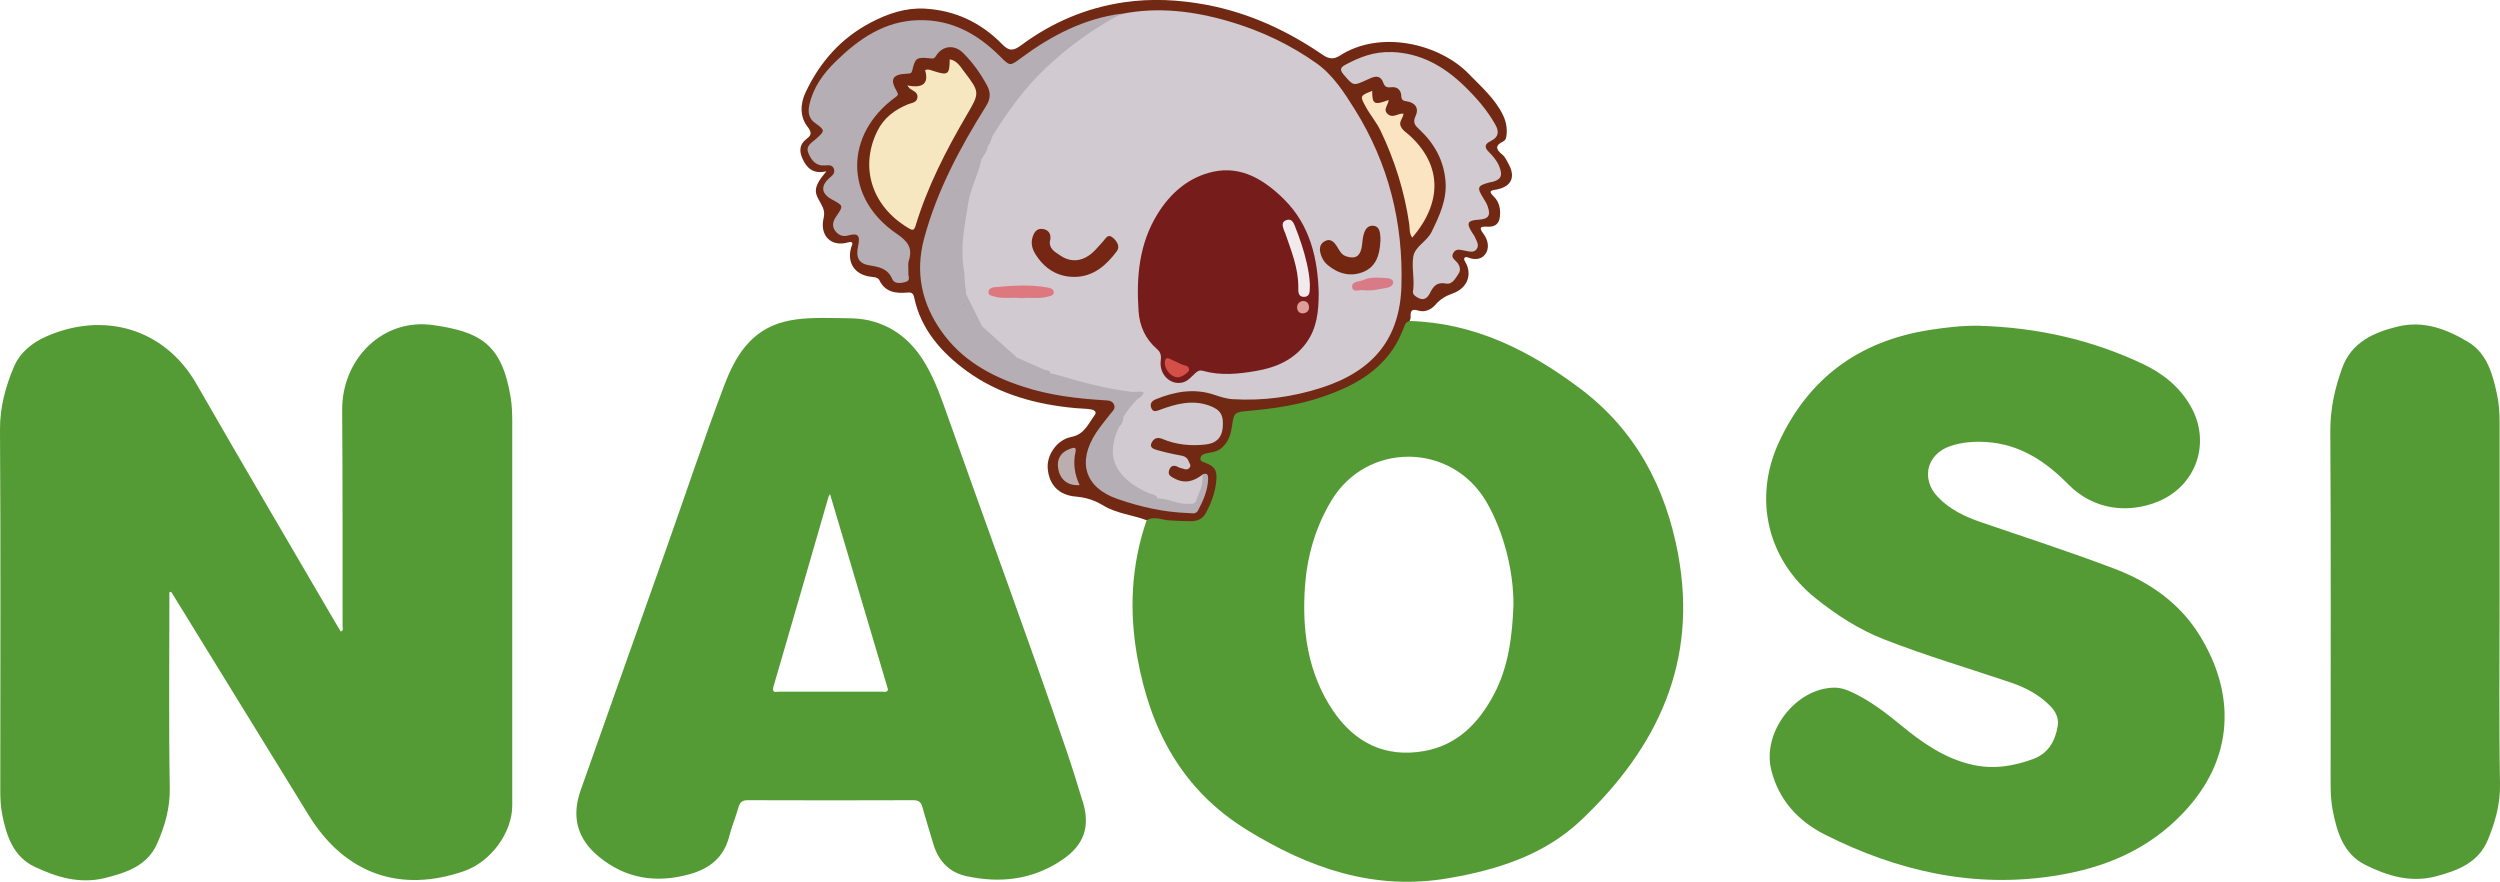 <?xml version="1.0" encoding="UTF-8"?><svg xmlns="http://www.w3.org/2000/svg" viewBox="0 0 249 87.83"><g id="a"><path d="M140.39,31.96c-.64,1.28-1.12,2.61-2.05,3.76-1.06,1.31-2.45,2.09-3.85,2.88-2.72,1.53-5.75,1.98-8.77,2.4-.68.09-1.37.13-2.05.15-.53.02-.59.32-.66.76-.13.9-.05,1.85-.82,2.58-.52.49-1.01.93-1.79.85-.26-.02-.54.02-.73.35.32.33.81.05,1.14.33.71.59.74,1.38.59,2.14-.19,1.03-.52,2.02-1,2.96-.38.75-.97,1.06-1.81,1.06-1.47,0-2.91-.28-4.37-.36-1.43-.54-3.02-.67-4.33-1.47-.87-.53-1.72-.8-2.73-.89-1.73-.14-2.69-1.2-2.81-2.83-.1-1.3.91-2.83,2.35-3.11,1.31-.25,1.69-1.31,2.32-2.16.29-.38-.1-.54-.38-.59-.5-.08-1.02-.07-1.52-.12-3.9-.36-7.62-1.36-10.8-3.67-2.52-1.83-4.59-4.14-5.27-7.35-.09-.44-.29-.53-.67-.49-1.16.1-2.21-.02-2.8-1.24-.15-.3-.56-.3-.89-.34-1.59-.21-2.37-1.43-1.9-2.96.05-.17.2-.33.02-.48-.06-.05-.22,0-.33.02-1.67.49-2.86-.63-2.45-2.41.14-.62,0-.96-.29-1.49-.56-1-.91-1.45.57-3.18-1.29.31-1.96-.3-2.39-1.27-.32-.73-.31-1.39.38-1.93.45-.35.64-.58.14-1.22-.78-1-.75-2.29-.21-3.43,1.42-3.01,3.51-5.4,6.51-6.97,1.7-.89,3.45-1.48,5.37-1.38,3.02.17,5.6,1.39,7.7,3.54.7.72,1.12.68,1.91.1,3.04-2.26,6.44-3.71,10.21-4.27,2.78-.41,5.53-.26,8.29.26,4.23.81,8.02,2.57,11.55,4.99.52.36,1.04.47,1.63.09,4.08-2.66,9.98-1.2,12.88,1.78,1.25,1.29,2.62,2.47,3.42,4.12.29.6.42,1.24.36,1.91-.03.28-.07.57-.33.7-.84.4-.76.79-.1,1.32.29.23.45.62.64.96.69,1.28.27,2.2-1.16,2.51-.44.1-1.03.04-.3.74.54.52.69,1.33.56,2.1-.1.62-.53.9-1.16.87-.55-.02-1.06-.07-.45.72.4.52.59,1.26.28,1.85-.36.68-1.08.79-1.81.5-.15-.06-.31-.08-.39.08-.04.08.02.23.08.32.76,1.25.26,2.66-1.26,3.19-.68.24-1.22.57-1.68,1.1-.44.51-1.07.79-1.7.6-.77-.24-.8.11-.78.67,0,.11-.06.23-.09.35Z" style="fill:#712914; stroke-width:0px;"/><path d="M111.69,1.39c3.68-.74,7.28-.28,10.82.77,3.09.91,5.98,2.28,8.61,4.14,1.66,1.18,2.75,2.9,3.82,4.6,3.36,5.39,4.84,11.29,4.64,17.63-.16,5.12-2.73,8.4-7.94,10.08-2.87.93-5.83,1.33-8.85,1.15-.67-.04-1.28-.25-1.91-.46-1.99-.65-3.9-.29-5.77.47-.36.15-.61.42-.45.85.19.49.53.32.89.19,1.59-.59,3.21-1.02,4.9-.41,1.12.41,1.45.94,1.33,2.22-.09.96-.62,1.53-1.69,1.65-1.48.17-2.94.03-4.31-.55-.59-.25-.9.02-1.09.4-.23.47.25.62.57.71.78.22,1.57.4,2.36.54.4.07.65.23.79.61.08.22.28.41.03.65-.18.18-.38.13-.58.06-.17-.06-.36-.08-.51-.17-.45-.25-.77-.13-.91.33-.15.49.21.63.58.83,1.03.52,1.9.25,2.74-.4.06-.01.15-.02.16,0,.31.79-.4,2.64-1.18,3.11-.25.05-.49.04-.74.04-.91-.13-1.79-.38-2.67-.63-1.09-.53-2.24-.93-3.17-1.77-1.24-1.12-1.87-2.43-1.41-4.12.11-.53.28-1.04.58-1.49.21-.27.32-.58.39-.91.34-.74.89-1.33,1.45-1.91.14-.11.29-.21.46-.33-.21-.09-.4,0-.59-.02-.18,0-.36,0-.54,0-2.57-.31-5.07-.95-7.52-1.77-.09-.02-.17-.06-.26-.1-.23-.12-.44-.28-.7-.35-.99-.29-1.9-.76-2.78-1.29-1.23-.96-2.44-1.93-3.5-3.09-.12-.13-.21-.27-.3-.42-.49-.99-1.04-1.94-1.4-2.99-.04-.14-.07-.28-.09-.42-.41-2.16-.38-4.32-.13-6.51.23-2.05.87-3.96,1.55-5.87.14-.69.58-1.24.83-1.88.2-.38.32-.81.55-1.18,2.49-4.55,6.15-8,10.42-10.84.77-.51,1.62-.88,2.51-1.14Z" style="fill:#d1cad1; stroke-width:0px;"/><path d="M96.2,28.93c0,.12,0,.24.01.36-.08,1.44-.08,1.46-1.71,1.48-.58,0-.85.1-.59.76.22.57.37.79.83.17.38-.5.93-.64,1.36-.08.42.55,1.09.21,1.55.56.06.12.13.23.19.35.38.72,1.11,1.24,1.2,2.15.03.35.43.37.71.43.52.11,1.05.2,1.51.5l2.88,1.27c.22.05.2.48.54.35.06,0,.12,0,.17,0,.23.42-.08.52-.37.63-.24.09-.53.05-.85.4.99-.3,1.77-.17,2.42.49.16.16.42.23.57.05.43-.53.98-.35,1.39-.14.87.44,1.88.36,2.73.78.77.38,1.36.33,1.85-.41h.54c.19.2.4.4.18.7-.55.54-1.02,1.16-1.44,1.81-.27.24-.18.62-.36.9-.24.46-.44.93-.54,1.44-.24.42-.58.68-1.09.66-.34-.01-.6.06-.59.48,0,1.39.74,2.44,1.66,3.36.42.42,1.09.24,1.63.39.92.25,1.8.62,2.73.87.93.02,1.78.46,2.69.55.24.19.48.19.72,0,.5-.08.46-.54.61-.86.31-.65.49-1.33.44-2.06.51-.25.57.1.56.45-.04,1.13-.49,2.15-1.01,3.13-.21.4-.63.26-.98.25-2.42-.08-4.75-.61-7.03-1.4-3.25-1.12-4.06-3.67-2.13-6.61.43-.65.93-1.24,1.41-1.86.22-.28.55-.52.36-.94-.18-.4-.56-.4-.92-.42-2.79-.17-5.55-.5-8.22-1.39-3.2-1.05-6.03-2.64-8.02-5.45-1.99-2.81-2.66-5.88-1.75-9.27,1.28-4.77,3.58-9.05,6.17-13.19.48-.76.46-1.39.09-2.07-.64-1.19-1.43-2.29-2.39-3.24-.87-.85-2.06-.72-2.69.32-.21.35-.42.24-.67.22-1.26-.11-1.39-.04-1.69,1.21-.08.34-.26.32-.51.33-1.45.06-1.75.53-1.04,1.74.19.33.15.41-.12.6-5.11,3.71-5.1,10.05.1,13.59,1.09.74,1.64,1.39,1.23,2.69-.12.38-.02.84-.05,1.25-.02.32.27.73-.3.88-.5.14-1.09.19-1.3-.29-.45-1.06-1.3-1.21-2.28-1.37-1.07-.17-1.37-.79-1.12-1.93.23-1.06-.02-1.32-1.02-1.04-.53.15-.96-.06-1.27-.47-.35-.47-.21-.98.1-1.42.74-1.08.75-1.07-.42-1.7-1.05-.57-1.16-1.33-.26-2.13.28-.25.59-.45.47-.88-.14-.47-.53-.4-.89-.38-.92.07-1.37-.51-1.67-1.24-.29-.71.34-1.03.74-1.38.93-.83.96-.87-.07-1.61-.67-.48-.72-1.13-.56-1.84.39-1.73,1.39-3.09,2.63-4.3,2.3-2.24,4.83-4.01,8.23-4.1,3.29-.08,5.88,1.37,8.13,3.61.98.98.97.99,2.1.15,3-2.22,6.23-3.91,9.99-4.41-2.79,1.49-5.33,3.3-7.63,5.5-2.04,1.95-3.66,4.19-5.14,6.56-.07.06-.15.11-.24.09q-.93-.26-1.36.78c.32.22.77-.14,1.05.21.02.7-.68,1.12-.73,1.8-.24.21-.55.39-.78.09-.42-.55-.62-.2-.86.14-.46.67-.77,1.42-1.15,2.13.99.21,1.66,1.99,1.01,2.76-.36.43-.84.38-1.32.15-.22-.11-.26-.4-.5-.49-.38,1.32-1.03,2.55-1.34,3.88-.24,1.03-.59,2.1.46,2.99.42.35.5.88.12,1.27.9-.18,1.9-.37,2.92-.32Z" style="fill:#b6aeb5; stroke-width:0px;"/><path d="M138.55,5.18c2.92.08,5.27,1.42,7.31,3.4,1.18,1.15,2.27,2.39,3.08,3.84.39.69.33,1.24-.45,1.62-.55.27-.74.58-.18,1.12.42.41.81.88,1.03,1.45.35.88.17,1.28-.74,1.52-.06.01-.12,0-.18.02-1.29.34-1.35.51-.67,1.6.16.25.32.51.42.79.33.92.09,1.28-.89,1.34-1.13.07-1.26.34-.64,1.31.08.13.18.24.24.38.17.4.5.84.18,1.26-.29.38-.79.2-1.19.13-.42-.07-.84-.24-1.12.23-.28.48.17.68.4.97.26.33.36.76.13,1.09-.31.44-.6,1.12-1.27.99-.89-.17-1.25.27-1.58.94-.27.55-.67.82-1.3.42-.29-.18-.47-.35-.38-.7.01-.06.02-.12.02-.18.1-1.05-.17-2.12-.01-3.14.16-1.04,1.35-1.51,1.82-2.47.8-1.63,1.56-3.25,1.39-5.12-.18-2.03-1.11-3.7-2.58-5.08-.41-.38-.72-.66-.4-1.35.37-.77-.03-1.35-.89-1.47-.37-.05-.51-.14-.53-.53-.02-.62-.44-.95-1.02-.87-.46.06-.65-.09-.78-.47-.23-.63-.67-.69-1.22-.45-.14.06-.27.12-.41.18-1.36.63-1.34.61-2.3-.51-.39-.46-.38-.7.16-.99,1.42-.77,2.88-1.32,4.53-1.26Z" style="fill:#d1cad1; stroke-width:0px;"/><path d="M90.37,8.51q2.35.46,1.77-1.52c.27-.14.52-.02.77.06,1.52.5,1.67.4,1.68-1.14.71.12,1.04.69,1.4,1.17,1.63,2.14,1.61,2.14.26,4.44-2.04,3.49-3.88,7.08-5.06,10.97-.16.51-.33.45-.67.25-3.7-2.17-4.92-6.08-3.13-9.7.64-1.3,1.73-2.11,3.04-2.65.37-.15.89-.15.95-.69.05-.53-.45-.64-.77-.89-.06-.05-.1-.13-.25-.31Z" style="fill:#f6e7c0; stroke-width:0px;"/><path d="M136.67,9.05c0,1.33.19,1.45,1.64.91-.03.5-.65.99-.03,1.45.51.37.96-.15,1.51-.09-.03.44-.49.79-.28,1.25.19.43.6.65.93.96,3.15,2.91,3.25,6.59.22,10.14-.31-.42-.24-.91-.3-1.35-.47-3.25-1.44-6.35-2.86-9.31-.4-.83-1.02-1.55-1.46-2.36-.61-1.1-.59-1.12.64-1.6Z" style="fill:#fbe4c2; stroke-width:0px;"/><path d="M107.53,48.31c-1.1.1-1.89-.48-2.11-1.51-.22-1.02.2-1.76,1.18-2.11.32-.11.64-.21.52.32-.25,1.14-.1,2.24.41,3.3Z" style="fill:#bcadae; stroke-width:0px;"/><path d="M131.34,29.35c-.01,1.7-.18,3.33-1.22,4.78-1.25,1.73-3.05,2.48-5.03,2.82-1.74.3-3.51.48-5.26-.01-.34-.1-.53,0-.78.23-.39.35-.73.8-1.29.93-1.2.28-2.32-.82-2.15-2.17.06-.48.02-.82-.38-1.17-1.14-.99-1.73-2.27-1.83-3.78-.23-3.4.05-6.71,1.91-9.7,1.3-2.09,3.11-3.64,5.5-4.17,2.86-.63,5.14.83,7.06,2.72,2.63,2.6,3.4,5.95,3.48,9.52Z" style="fill:#761c1b; stroke-width:0px;"/><path d="M96.2,28.93c-1.17.49-2.46.26-3.67.63.22-.36.84-.25.79-.84-.03-.45-.34-.67-.65-.91-.3-.23-.42-.54-.43-.94-.04-1.53.48-2.93,1.07-4.3.17-.39.36-.75.37-1.18,0-.35.05-.66.44-.82.12.24.21.49.36.7.25.36.64.28.99.22.33-.06.37-.34.38-.63.01-.39-.03-.77-.14-1.15-.27-.94-.38-1-1.24-.44-.13-.76.55-1.15.71-1.74.13-.47.43-.93.75-1.32.27-.33.65-1.19,1.02-.02.12.39.47,0,.7.11-.35,1.36-1.03,2.61-1.23,4-.32,2.14-.8,4.27-.43,6.47.12.7.05,1.43.22,2.13Z" style="fill:#b5aeb5; stroke-width:0px;"/><path d="M104.58,23.95c-.14.83.52,1.16,1.04,1.51.8.54,1.68.63,2.55.16.7-.37,1.17-1.01,1.7-1.58.26-.28.47-.81.99-.35.41.36.72.87.37,1.34-1.05,1.4-2.34,2.54-4.2,2.55-1.7.01-3.02-.83-3.91-2.28-.3-.49-.46-1.03-.29-1.63.16-.54.43-.96,1.06-.86.6.1.82.54.71,1.14Z" style="fill:#752714; stroke-width:0px;"/><path d="M137.48,24.1c-.06,1.26-.42,2.44-1.64,2.96-1.27.54-2.52.24-3.6-.66-.29-.24-.49-.53-.62-.87-.23-.57-.27-1.19.33-1.51.61-.33.98.14,1.28.64.21.35.39.72.85.87.84.28,1.34.05,1.53-.82.08-.38.08-.78.16-1.15.12-.55.35-1.12.99-1.08.63.04.7.64.73,1.17,0,.15,0,.3,0,.45Z" style="fill:#732711; stroke-width:0px;"/><path d="M115.3,49.63c-1.06.14-1.95-.48-2.93-.7-.46-.11-.96.16-1.36-.18-.86-.72-1.47-1.61-1.82-2.67-.09-.27-.06-.58-.13-.88-.15-.64-.04-1.12.8-.89.5.14.72-.37,1.12-.44-.73,2.73,1.41,4.36,3.43,5.25.31.14.73.11.9.5Z" style="fill:#b5aeb5; stroke-width:0px;"/><path d="M112.59,39.02c-.36,1.06-.47,1.1-1.53.77-1.16-.35-2.34-.65-3.5-.99-.26-.08-.42-.3-.66.14-.22.41-.69.39-1.03-.03-.55-.68-1.24-.76-2.01-.47-.22.08-.47.25-.59-.11-.11-.32.2-.37.37-.52.36-.3,1.08.16,1.2-.6,2.55.74,5.09,1.49,7.74,1.8Z" style="fill:#b5aeb5; stroke-width:0px;"/><path d="M101.72,29.69c-.93-.1-1.87.11-2.77-.18-.23-.07-.52-.1-.5-.41.02-.31.27-.47.55-.49,1.78-.16,3.57-.3,5.35.03.26.05.58.13.6.45.03.36-.32.38-.57.45-.88.25-1.79.06-2.67.16Z" style="fill:#dd787f; stroke-width:0px;"/><path d="M97.64,32.17c-.67,0-1.35.27-1.85-.58-.24-.41-.74-.03-1,.35-.16.23-.26.63-.56.61-.33-.02-.35-.43-.45-.71q-.46-1.29.96-1.29c.21,0,.42-.02.63,0,.56.06.88-.06.58-.7-.14-.29.03-.44.27-.56.48.96.95,1.92,1.43,2.88Z" style="fill:#b5aeb5; stroke-width:0px;"/><path d="M135.78,28.9c-.27-.08-1,.29-1.1-.27-.11-.63.71-.56,1.14-.75.7-.32,1.47-.22,2.21-.19.29.01.7.09.73.4.04.37-.38.54-.69.59-.7.11-1.4.33-2.3.22Z" style="fill:#d87b86; stroke-width:0px;"/><path d="M101.26,35.59c-.73-.12-1.47-.24-2.2-.38-.1-.02-.28-.13-.27-.18.16-.98-.68-1.54-.95-2.33-.02-.05,0-.12,0-.18,1.14,1.02,2.28,2.05,3.42,3.07Z" style="fill:#b5aeb5; stroke-width:0px;"/><path d="M98.37,14.53c-.06,0-.12.02-.18,0-.4-.13-1.04.54-1.16-.05-.1-.49.4-1.07.82-1.5.17-.18.28-.14.41.06.15.23.35.41.65.42-.22.34-.18.81-.54,1.08Z" style="fill:#b5aeb5; stroke-width:0px;"/><path d="M113.32,39.72c-.06-.23-.12-.47-.18-.7.25.03.52-.09.77.08-.1.31-.33.48-.59.62Z" style="fill:#b5aeb5; stroke-width:0px;"/><path d="M111.52,42.43c.08-.32-.22-.78.36-.9.01.35-.08.67-.36.9Z" style="fill:#b5aeb5; stroke-width:0px;"/><path d="M118.71,50.18c-.24.42-.48.42-.72,0,.24,0,.48,0,.72,0Z" style="fill:#b5aeb5; stroke-width:0px;"/><path d="M104.68,37.21c-.4.22-.41-.15-.54-.35.26,0,.44.12.54.35Z" style="fill:#b5aeb5; stroke-width:0px;"/><path d="M97.65,34.9c.03.28-.08.5-.37.6-.35.12-.38-.2-.49-.38-.25-.42-.58-.75-.99-1-.16-.1-.31-.22-.23-.43.07-.18.25-.23.43-.26.85-.15,1.67.57,1.65,1.46Z" style="fill:#b5aeb5; stroke-width:0px;"/><path d="M102.15,37.54c-.38-.18-.77-.17-1.2-.03-.43.15-.63-.25-.85-.51-.13-.15-.12-.35.01-.49.26-.29.61-.26.91-.12.42.2.83.3,1.29.29.3,0,.56.13.52.47-.04.39-.34.44-.69.4Z" style="fill:#b5aeb5; stroke-width:0px;"/><path d="M98.3,35.81c-.05.15-.13.27-.3.26-.16-.01-.27-.12-.27-.28,0-.16.14-.17.25-.18.15,0,.29.01.32.21Z" style="fill:#b5aeb5; stroke-width:0px;"/><path d="M130.46,28.27c0,.09,0,.18,0,.27-.01.45.04,1.02-.58,1.03-.63,0-.57-.57-.57-1.02,0-1.87-.7-3.57-1.29-5.29-.04-.11-.1-.22-.14-.33-.12-.37-.29-.81.22-1,.53-.2.73.21.89.63.47,1.2.89,2.41,1.17,3.67.15.67.27,1.35.3,2.04Z" style="fill:#f2eaec; stroke-width:0px;"/><path d="M117.33,37.58c-.73,0-1.42-.87-1.3-1.6.06-.36.22-.36.48-.24.4.19.8.37,1.2.56.27.13.7.08.72.51.02.27-.74.77-1.1.77Z" style="fill:#d44f47; stroke-width:0px;"/><path d="M129.78,29.98c.44,0,.59.3.6.64,0,.39-.31.59-.65.59-.32,0-.54-.25-.54-.59,0-.38.24-.58.59-.65Z" style="fill:#df9d98; stroke-width:0px;"/></g><g id="b"><path d="M16.87,58.99c0,.29,0,.58,0,.87,0,6.21-.07,12.42.04,18.63.03,2-.49,3.79-1.26,5.53-.97,2.2-3.03,2.89-5.19,3.43-2.52.62-4.83-.08-7.03-1.13-2.09-.99-2.77-3.03-3.2-5.14-.16-.8-.2-1.6-.2-2.41,0-12,.05-24-.03-36-.01-2.21.54-4.2,1.35-6.16.62-1.48,1.8-2.45,3.24-3.09,5.72-2.53,11.79-.83,14.97,4.71,4.55,7.92,9.18,15.79,13.78,23.67.2.34.4.67.6,1,.32-.11.18-.36.18-.53,0-7.17.01-14.34-.04-21.51-.04-5.1,4.03-9.21,9.08-8.48,4.58.67,6.81,1.79,7.7,7.18.14.83.16,1.67.16,2.51,0,12.72,0,25.44,0,38.16,0,2.68-2.11,5.61-4.82,6.54-6.28,2.17-11.82.33-15.45-5.57-4.4-7.14-8.79-14.29-13.19-21.43-.17-.28-.34-.55-.51-.83-.07.02-.13.03-.2.05Z" style="fill:#549b35; stroke-width:0px;"/><path d="M167.15,55.23c-1.26-6.73-4.25-12.41-9.83-16.58-5.04-3.77-10.48-6.49-16.92-6.68-.47.11-.52.55-.67.89-.3.69-.6,1.36-1.04,1.98-1.73,2.5-4.3,3.78-7.05,4.71-2.33.79-4.77,1.15-7.23,1.37-1.47.13-1.5.12-1.72,1.61-.13.87-.4,1.61-1.12,2.17-.43.33-.95.34-1.44.46-.27.07-.55.18-.57.5-.02.3.27.34.49.43.92.37,1.17.71,1.1,1.69-.08,1.18-.49,2.28-1.05,3.32-.29.54-.79.8-1.41.81-.75,0-1.49-.03-2.24-.08-.74-.05-1.51-.46-2.25,0-1.54,4.47-1.75,9.01-.92,13.65,1.3,7.22,4.45,13.19,10.9,17.17,6.18,3.81,12.64,6.08,20.03,4.83,4.94-.84,9.63-2.33,13.3-5.82,7.56-7.17,11.63-15.73,9.63-26.44ZM148.77,69.21c-1.51,2.84-3.66,5.03-6.95,5.6-3.84.67-6.88-.82-9.04-4.01-2.54-3.77-3.12-8.03-2.8-12.46.22-2.99,1.05-5.83,2.59-8.42,3.51-5.93,11.97-5.9,15.46.04,1.69,2.88,2.73,6.82,2.71,10.3-.12,3.1-.48,6.16-1.97,8.95Z" style="fill:#549b35; stroke-width:0px;"/><path d="M197.19,32.45c5.69.17,11.15,1.38,16.3,3.83,1.95.93,3.61,2.26,4.7,4.18,2.05,3.58.6,7.91-3.24,9.49-2.94,1.21-6.4.88-8.95-1.71-2.22-2.26-4.79-3.99-8.11-4.21-1.23-.08-2.46,0-3.64.4-2.35.8-2.96,3.27-1.24,5.07,1.18,1.24,2.69,1.96,4.29,2.51,4.44,1.52,8.91,2.97,13.29,4.63,3.45,1.31,6.45,3.37,8.44,6.56,3.6,5.74,3.64,12.28-1.59,17.77-3.5,3.69-7.85,5.48-12.73,6.25-8.11,1.29-15.72-.45-22.94-4.09-2.65-1.34-4.6-3.42-5.35-6.43-.94-3.75,2.39-8.13,6.24-8.21.68-.01,1.29.21,1.89.5,1.74.83,3.26,1.99,4.75,3.21,2.13,1.76,4.36,3.34,7.15,3.97,2.12.48,4.11.14,6.07-.58,1.49-.55,2.19-1.79,2.43-3.3.13-.81-.24-1.46-.79-2.02-1.08-1.08-2.39-1.78-3.83-2.27-4.25-1.44-8.55-2.7-12.73-4.34-2.47-.97-4.69-2.41-6.75-4.06-4.8-3.83-6.26-9.91-3.69-15.51,2.96-6.44,8.02-10.12,14.99-11.22,1.66-.26,3.32-.45,5.01-.43Z" style="fill:#549b35; stroke-width:0px;"/><path d="M107.83,79.82c-.52-1.72-1.05-3.43-1.63-5.13-3.78-11.06-7.84-22.02-11.74-33.04-.64-1.8-1.25-3.62-2.22-5.29-1.2-2.08-2.8-3.59-5.16-4.31-1.4-.43-2.78-.34-3.62-.37-2.17-.03-3.78-.04-5.37.37-3.34.86-4.88,3.49-5.96,6.35-2.01,5.31-3.8,10.7-5.7,16.06-2.86,8.09-5.75,16.17-8.6,24.26-.92,2.6-.35,4.79,1.75,6.55,2.69,2.25,5.77,2.73,9.11,1.8,1.98-.55,3.41-1.67,3.94-3.77.25-.98.65-1.93.93-2.91.15-.51.39-.69.94-.69,5.49.02,10.98.02,16.47,0,.58,0,.78.23.91.72.35,1.24.73,2.47,1.1,3.7.5,1.66,1.59,2.77,3.26,3.14,3.38.74,6.61.37,9.54-1.61,2.2-1.48,2.83-3.3,2.06-5.84ZM87.9,68.89c-3.42,0-6.84,0-10.26,0-.33,0-.81.21-.59-.55,1.84-6.28,3.65-12.57,5.47-18.86.02-.05.06-.1.15-.27,1.95,6.56,3.87,13.04,5.78,19.48-.13.31-.37.2-.56.2Z" style="fill:#549b35; stroke-width:0px;"/><path d="M248.96,59.9c0,6.06-.07,12.12.04,18.18.04,2-.48,3.79-1.2,5.55-.92,2.26-2.95,3.06-5.13,3.64-2.55.69-4.88-.03-7.09-1.13-2.16-1.08-2.81-3.23-3.24-5.42-.18-.91-.21-1.84-.21-2.77,0-11.67.04-23.34-.03-35.01-.01-2.22.45-4.28,1.19-6.31.93-2.53,3.07-3.5,5.5-4.1,2.6-.64,4.88.25,7,1.51,1.92,1.14,2.48,3.21,2.92,5.27.19.91.25,1.84.25,2.77,0,5.94,0,11.88,0,17.82Z" style="fill:#549b35; stroke-width:0px;"/></g></svg>